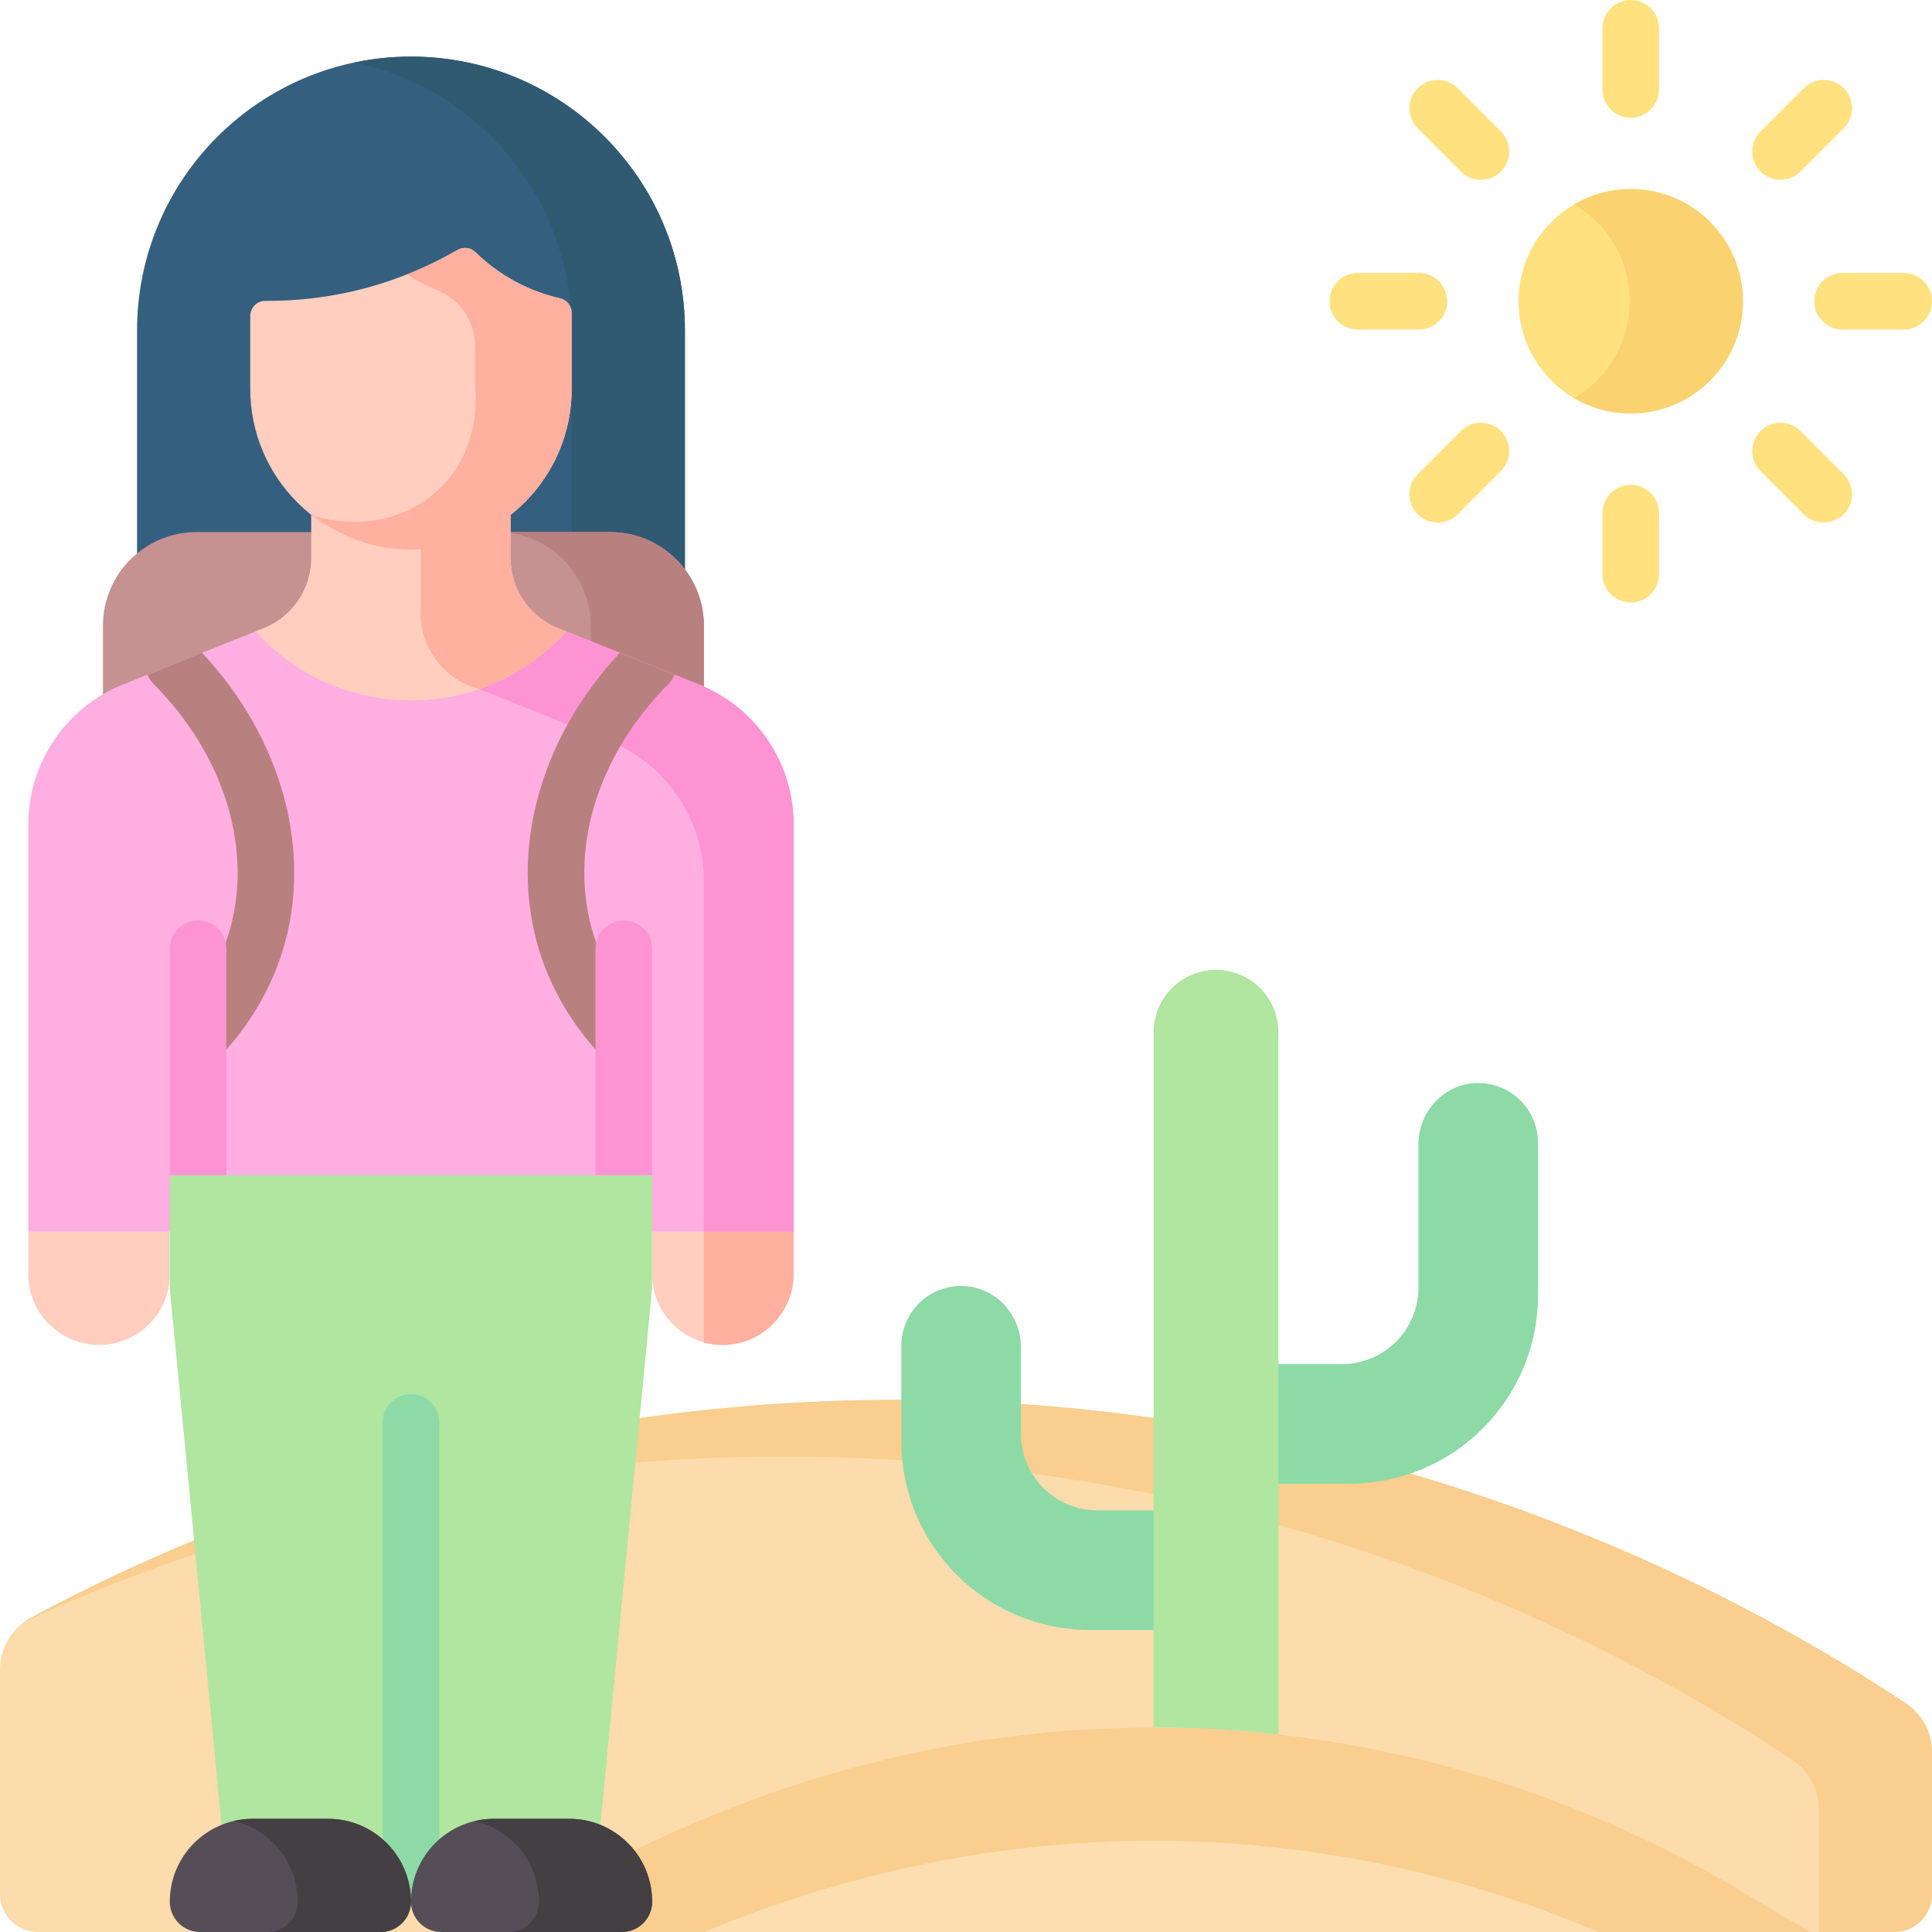 <svg id="Layer_1" enable-background="new 0 0 512 512" height="512" viewBox="0 0 512 512" width="512" xmlns="http://www.w3.org/2000/svg"><g><path d="m7.5 429.091c37.786-20.396 128.045-62.612 249.667-57.727 123.868 4.975 211.573 56.046 247.333 79.663l.118.074c4.593 2.873 7.382 7.908 7.382 13.325v37.574c0 5.523-4.477 10-10 10h-492c-5.523 0-10-4.477-10-10v-59.511c0-5.467 2.84-10.541 7.5-13.398z" fill="#fcdbac"/><path d="m504.618 451.1-.118-.074c-35.76-23.616-123.465-74.688-247.333-79.663-121.622-4.884-211.881 37.331-249.667 57.728-.251.153-.493.316-.733.483 46.396-21.057 123.428-47.105 220.4-43.21 123.868 4.975 211.573 56.047 247.333 79.663l.118.074c4.593 2.873 7.382 7.908 7.382 13.325v32.574h20c5.523 0 10-4.477 10-10v-37.575c0-5.417-2.79-10.452-7.382-13.325z" fill="#f9ce8f"/><g><path d="m357.613 393.185h-31.214c-8.592 0-15.91-6.682-16.215-15.268-.32-9.015 6.892-16.423 15.836-16.423h29.601c11.202 0 20.283-9.081 20.283-20.283v-37.967c0-8.592 6.682-15.91 15.268-16.215 9.015-.32 16.423 6.892 16.423 15.836v40.339c0 27.604-22.378 49.981-49.982 49.981z" fill="#8ddaa7"/></g><g><path d="m288.849 431.954h31.214c8.592 0 15.91-6.682 16.215-15.268.32-9.015-6.892-16.423-15.836-16.423h-29.601c-11.202 0-20.283-9.081-20.283-20.283v-22.967c0-8.592-6.682-15.91-15.268-16.215-9.015-.32-16.423 6.892-16.423 15.836v25.339c0 27.603 22.378 49.981 49.982 49.981z" fill="#8ddaa7"/></g><path d="m338.789 466.981h-33.066v-193.43c0-9.131 7.402-16.533 16.533-16.533 9.131 0 16.533 7.402 16.533 16.533z" fill="#b0e6a0"/><path d="m142.5 504.5c24.686-15.154 95.493-54.084 190.211-45.453 62.987 5.74 109.524 30.051 134.207 45.453l12.808 7.5h-350.171z" fill="#fddeb0"/><path d="m332.711 489.047c36.047 3.285 66.693 12.654 90.952 22.953h56.062l-12.808-7.5c-24.683-15.402-71.22-39.712-134.207-45.453-94.718-8.632-165.525 30.298-190.211 45.453l-12.945 7.5h57.029c35.19-14.657 85.807-28.45 146.128-22.953z" fill="#f9ce8f"/><g><circle cx="432.16" cy="79.84" fill="#ffe180" r="29.734"/><path d="m432.16 50.106c-5.473 0-10.596 1.485-15 4.064 8.812 5.16 14.734 14.72 14.734 25.669s-5.922 20.509-14.734 25.669c4.404 2.579 9.527 4.064 15 4.064 16.422 0 29.734-13.312 29.734-29.733s-13.313-29.733-29.734-29.733z" fill="#fbd270"/><g><g><g><path d="m432.16 31.207c-4.142 0-7.5-3.357-7.5-7.5v-16.207c0-4.143 3.358-7.5 7.5-7.5s7.5 3.357 7.5 7.5v16.207c0 4.143-3.358 7.5-7.5 7.5z" fill="#ffe180"/></g><g><path d="m432.16 159.681c-4.142 0-7.5-3.357-7.5-7.5v-16.207c0-4.143 3.358-7.5 7.5-7.5s7.5 3.357 7.5 7.5v16.207c0 4.142-3.358 7.5-7.5 7.5z" fill="#ffe180"/></g></g><g><g><path d="m376.027 87.34h-16.207c-4.142 0-7.5-3.357-7.5-7.5s3.358-7.5 7.5-7.5h16.207c4.142 0 7.5 3.357 7.5 7.5s-3.358 7.5-7.5 7.5z" fill="#ffe180"/></g><g><path d="m504.5 87.34h-16.207c-4.142 0-7.5-3.357-7.5-7.5s3.358-7.5 7.5-7.5h16.207c4.142 0 7.5 3.357 7.5 7.5s-3.358 7.5-7.5 7.5z" fill="#ffe180"/></g></g></g><g><g><g><path d="m392.468 47.648c-1.919 0-3.839-.732-5.304-2.197l-11.46-11.461c-2.929-2.929-2.928-7.678 0-10.606 2.929-2.928 7.677-2.929 10.607.001l11.46 11.461c2.929 2.929 2.928 7.678 0 10.606-1.464 1.464-3.384 2.196-5.303 2.196z" fill="#ffe180"/></g><g><path d="m483.312 138.492c-1.919 0-3.839-.732-5.303-2.196l-11.46-11.46c-2.929-2.93-2.929-7.678 0-10.607 2.929-2.928 7.678-2.928 10.606 0l11.46 11.46c2.929 2.93 2.929 7.678 0 10.607-1.464 1.464-3.384 2.196-5.303 2.196z" fill="#ffe180"/></g></g><g><g><path d="m381.008 138.492c-1.919 0-3.839-.732-5.303-2.196-2.929-2.93-2.929-7.678 0-10.607l11.46-11.46c2.929-2.928 7.678-2.928 10.606 0 2.929 2.93 2.929 7.678 0 10.607l-11.46 11.46c-1.464 1.464-3.384 2.196-5.303 2.196z" fill="#ffe180"/></g><g><path d="m471.852 47.648c-1.919 0-3.838-.732-5.303-2.196-2.929-2.929-2.929-7.678 0-10.606l11.46-11.461c2.929-2.93 7.677-2.929 10.607-.001 2.929 2.929 2.929 7.678 0 10.606l-11.46 11.461c-1.465 1.465-3.385 2.197-5.304 2.197z" fill="#ffe180"/></g></g></g></g><g><path d="m181.504 207.267h-145.186v-119.674c0-40.092 32.501-72.593 72.593-72.593 40.092 0 72.593 32.501 72.593 72.593z" fill="#355f7f"/><path d="m108.911 15c-5.144 0-10.159.543-15 1.56 32.893 6.912 57.593 36.084 57.593 71.033v119.675h30v-119.675c0-40.092-32.501-72.593-72.593-72.593z" fill="#305972"/><g><path d="m161.69 285.248h-109.558c-13.723 0-24.847-11.125-24.847-24.847v-94.558c0-13.723 11.125-24.847 24.847-24.847h109.558c13.723 0 24.847 11.125 24.847 24.847v94.557c0 13.723-11.124 24.848-24.847 24.848z" fill="#c59191"/><path d="m161.69 140.995h-30c13.723 0 24.847 11.125 24.847 24.847v94.558c0 13.723-11.125 24.847-24.847 24.847h30c13.723 0 24.847-11.125 24.847-24.847v-94.559c0-13.722-11.124-24.846-24.847-24.846z" fill="#b98080"/><path d="m7.5 326.423v-107.919c0-16.356 9.958-31.065 25.144-37.139l37.283-14.913c7.593-3.037 12.572-10.391 12.572-18.57v-16.459h52.821v16.459c0 8.178 4.979 15.532 12.572 18.57l37.283 14.913c15.186 6.075 25.144 20.783 25.144 37.139v107.919z" fill="#feaee1"/><g><path d="m126.996 182.606 34.397 13.759c15.186 6.074 25.144 20.783 25.144 37.139v107.919h8.784c8.284 0 15-6.716 15-15v-107.919c0-16.356-9.958-31.064-25.144-37.139l-35.082-14.033z" fill="#fe93d3"/></g><path d="m210.321 326.423h-37.5v11.25c0 10.355 8.395 18.75 18.75 18.75 10.355 0 18.75-8.395 18.75-18.75z" fill="#ffcebf"/><path d="m7.5 326.423h37.5v11.25c0 10.355-8.395 18.75-18.75 18.75-10.355 0-18.75-8.395-18.75-18.75z" fill="#ffcebf"/><path d="m186.537 326.423v29.353c1.545.407 3.159.647 4.835.647 10.465 0 18.949-8.484 18.949-18.949v-11.051z" fill="#ffb09e"/><path d="m157.821 497h-97.821l-15-155.577v-30h127.821v30z" fill="#b0e6a0"/><path d="m45 251.423h127.821v60h-127.821z" fill="#feaee1"/><g fill="#b98080"><path d="m177.1 181.3c-19 19.07-26.59 44.48-19.83 66.32 1.92 6.2 4.82 11.49 8.05 15.94v21.98c-8.04-6.97-17.54-17.94-22.37-33.48-8.15-26.28.03-56.3 21.32-79.06l14.48 5.8c-.36.91-.91 1.76-1.65 2.5z"/><path d="m74.87 252.06c-4.83 15.54-14.33 26.51-22.37 33.48v-21.98c3.23-4.45 6.13-9.74 8.05-15.94 6.77-21.84-.83-47.25-19.83-66.32-.74-.74-1.29-1.59-1.65-2.5l14.48-5.8c21.3 22.77 29.47 52.79 21.32 79.06z"/></g><g><path d="m45 311.423v-60c0-4.143 3.358-7.5 7.5-7.5s7.5 3.357 7.5 7.5v60z" fill="#fe93d3"/></g><g><path d="m108.911 504.5c-4.142 0-7.5-3.357-7.5-7.5v-120.044c0-4.143 3.358-7.5 7.5-7.5s7.5 3.357 7.5 7.5v120.044c0 4.143-3.358 7.5-7.5 7.5z" fill="#8ddaa7"/></g><path d="m164.792 512h-47.852c-4.434 0-8.029-3.595-8.029-8.029 0-12.134 9.837-21.971 21.971-21.971h19.969c12.134 0 21.971 9.837 21.971 21.971-.001 4.434-3.595 8.029-8.03 8.029z" fill="#554e56"/><path d="m150.851 482h-19.969c-1.726 0-3.404.206-5.015.582 9.716 2.27 16.955 10.981 16.955 21.389 0 4.435-3.595 8.029-8.029 8.029h30c4.434 0 8.029-3.595 8.029-8.029-.001-12.135-9.837-21.971-21.971-21.971z" fill="#433f43"/><path d="m100.882 512h-47.853c-4.434 0-8.029-3.595-8.029-8.029 0-12.134 9.837-21.971 21.971-21.971h19.969c12.134 0 21.971 9.837 21.971 21.971 0 4.434-3.595 8.029-8.029 8.029z" fill="#554e56"/><path d="m108.911 185.634c16.34 0 31.028-7.064 41.185-18.301l-12.202-.881c-7.593-3.037-12.572-10.391-12.572-18.569v-16.459h-42.822v16.459c0 8.178-4.979 15.532-12.572 18.569l-2.202.881c10.157 11.237 24.845 18.301 41.185 18.301z" fill="#ffcebf"/><path d="m135.321 147.882v-16.459h-23.784v31.459c-.132 8.893 6.554 17.503 15.459 19.724 8.956-3.088 16.88-8.393 23.099-15.274l-2.202-.881c-7.593-3.036-12.572-10.391-12.572-18.569z" fill="#ffb09e"/><path d="m108.911 145.628c-23.523 0-42.593-19.069-42.593-42.593v-19.298c0-2.21 1.79-4.013 4.001-3.999 7.731.048 17.929-.774 29.333-4.176 8.787-2.621 16.019-6.097 21.602-9.332 1.542-.894 3.492-.638 4.764.61 2.537 2.489 6.101 5.417 10.816 7.917 4.276 2.267 8.294 3.544 11.548 4.281 1.827.414 3.122 2.027 3.122 3.9v20.097c0 13.547-6.324 25.616-16.181 33.418-3.027 2.396-6.388-10.611-10.001-9.101-4.285 1.791-8.925 17.901-13.785 18.197-.868.053-1.744.079-2.626.079z" fill="#ffcebf"/><path d="m148.382 79.038c-3.254-.737-7.272-2.014-11.548-4.281-4.711-2.498-8.273-5.423-10.809-7.91-1.277-1.252-3.232-1.51-4.779-.614-3.741 2.168-8.239 4.437-13.432 6.491 1.077.696 2.226 1.379 3.458 2.033 1.553.823 3.072 1.516 4.533 2.1 6.15 2.457 10.137 8.461 10.137 15.084v11.095c.196 2.157 1.177 15.282-8.427 25.435-8.609 9.102-22.321 12.218-35.015 7.974 4.082 3.119 10.82 7.262 19.863 8.683 2.341.368 4.538.506 6.547.501 23.524 0 42.593-19.07 42.593-42.593v-20.098c.001-1.873-1.295-3.487-3.121-3.9z" fill="#ffb09e"/><g><path d="m157.821 311.423v-60c0-4.143 3.358-7.5 7.5-7.5s7.5 3.357 7.5 7.5v60z" fill="#fe93d3"/></g><path d="m86.94 482h-19.969c-1.726 0-3.404.206-5.015.582 9.716 2.27 16.955 10.981 16.955 21.389 0 4.435-3.595 8.029-8.029 8.029h30c4.434 0 8.029-3.595 8.029-8.029 0-12.135-9.837-21.971-21.971-21.971z" fill="#433f43"/></g></g></g></svg>
